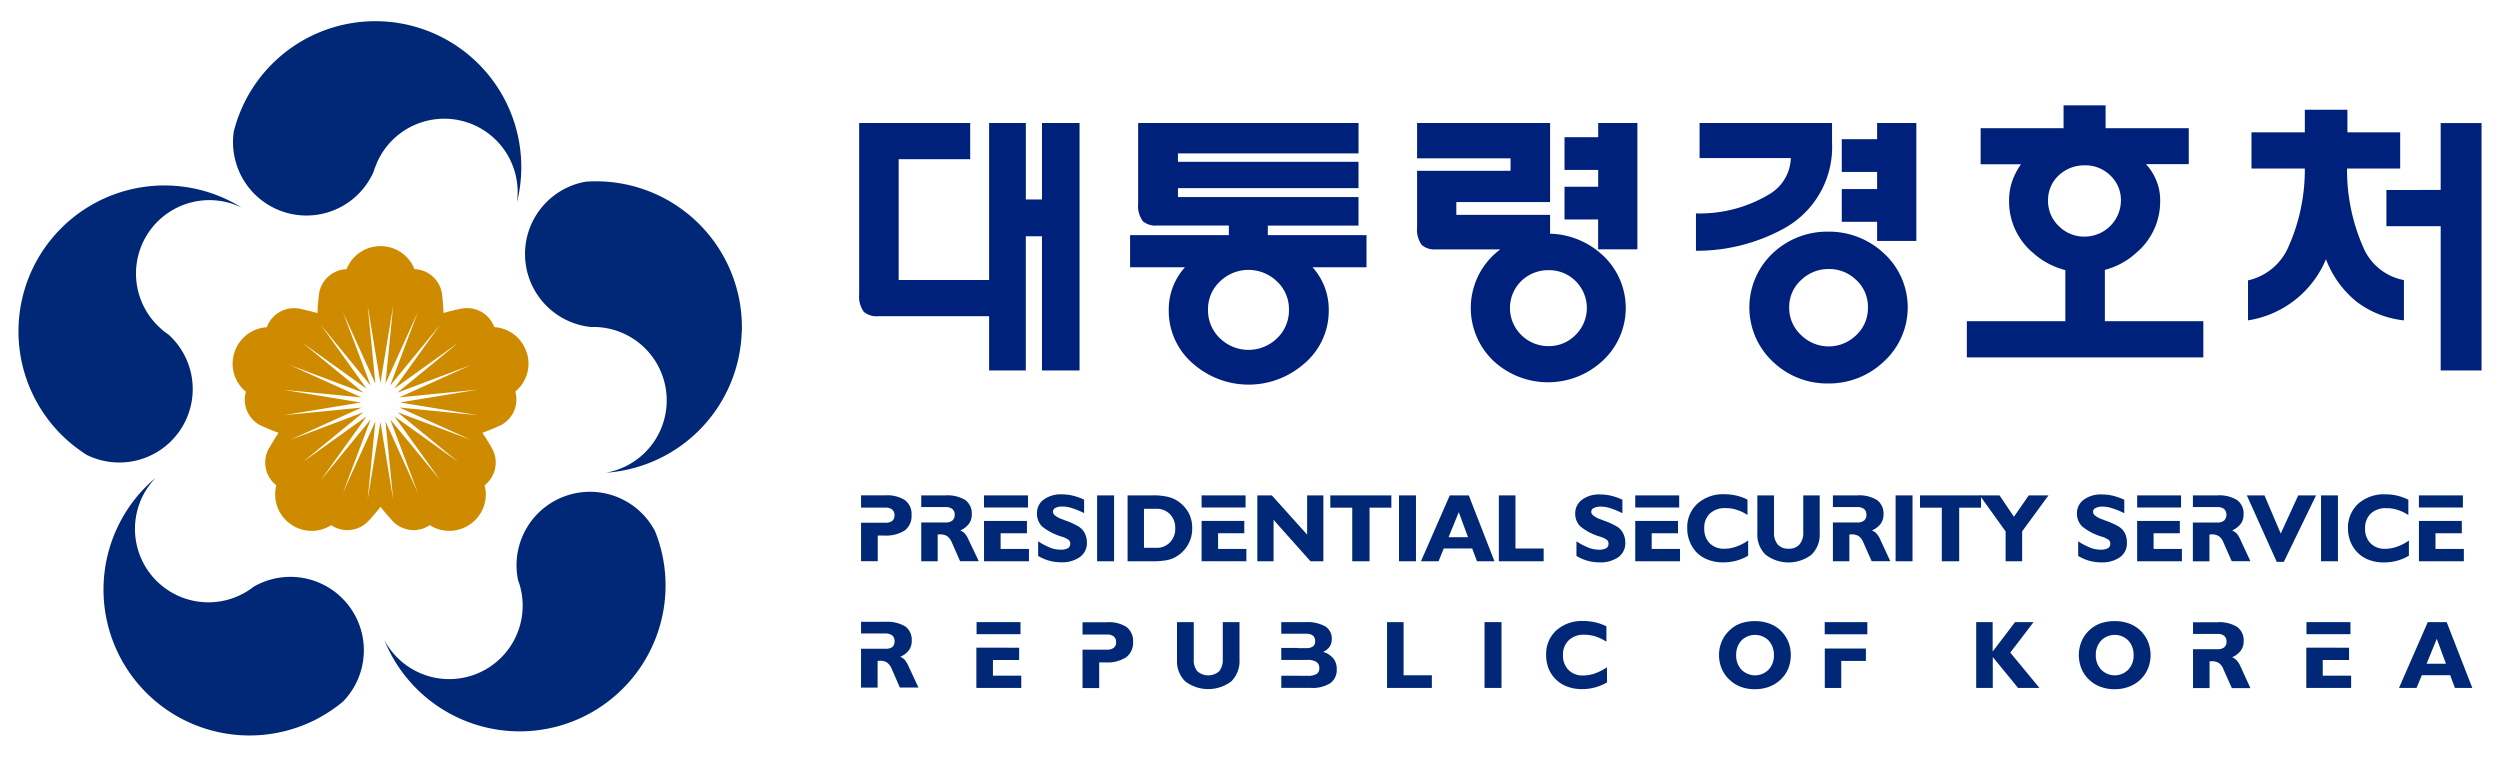 <svg id="logo_c" xmlns="http://www.w3.org/2000/svg" xmlns:xlink="http://www.w3.org/1999/xlink" width="152" height="46" viewBox="0 0 152 46">
  <defs>
    <clipPath id="clip-path">
      <rect id="사각형_951" data-name="사각형 951" width="152" height="46" transform="translate(24 6)" fill="none"/>
    </clipPath>
  </defs>
  <g id="그룹_4501" data-name="그룹 4501" transform="translate(-24 -6)" clip-path="url(#clip-path)">
    <path id="패스_1949" data-name="패스 1949" d="M86.658,43.991V43.1a4.342,4.342,0,0,0,.756.395,1.734,1.734,0,0,0,.606.113.91.91,0,0,0,.446-.089.328.328,0,0,0,.056-.5,1.357,1.357,0,0,0-.439-.207,3.516,3.516,0,0,1-1.18-.612,1.082,1.082,0,0,1-.315-.8A1,1,0,0,1,87,40.559a1.754,1.754,0,0,1,1.086-.316,2.985,2.985,0,0,1,.69.081,3.819,3.819,0,0,1,.677.24v.821a5.087,5.087,0,0,0-.723-.3,1.882,1.882,0,0,0-.586-.1.875.875,0,0,0-.435.084.253.253,0,0,0-.15.23.3.3,0,0,0,.139.237,1.255,1.255,0,0,0,.4.212c.034.016.1.036.173.069a4.827,4.827,0,0,1,.82.365,1.072,1.072,0,0,1,.394.41,1.264,1.264,0,0,1,.139.591,1.037,1.037,0,0,1-.429.873,1.87,1.87,0,0,1-1.159.317,2.57,2.57,0,0,1-.719-.1,2.71,2.71,0,0,1-.669-.292" transform="translate(0.461 -4.187)" fill="#002876"/>
    <rect id="사각형_939" data-name="사각형 939" width="1.031" height="4.005" transform="translate(90.705 36.12)" fill="#002876"/>
    <path id="패스_1950" data-name="패스 1950" d="M96.04,41.145a1.115,1.115,0,0,1,.829.326,1.18,1.18,0,0,1,.321.859,1.163,1.163,0,0,1-.321.855,1.091,1.091,0,0,1-.829.333h-.75V41.145Zm-.247,3.19a4.421,4.421,0,0,0,.922-.074,1.7,1.7,0,0,0,.574-.232,1.959,1.959,0,0,0,.692-.729,1.918,1.918,0,0,0,.241-.97,1.993,1.993,0,0,0-.191-.889,2.061,2.061,0,0,0-.586-.694,1.865,1.865,0,0,0-.652-.317,3.751,3.751,0,0,0-1-.1h-1.5v4.005Z" transform="translate(-1.736 -4.21)" fill="#002876"/>
    <path id="패스_1951" data-name="패스 1951" d="M106.313,41.817v2.518h-.988V40.329h.882l2.146,2.386V40.329h.988v4.005h-.785Z" transform="translate(-4.88 -4.21)" fill="#002876"/>
    <path id="패스_1952" data-name="패스 1952" d="M112.864,44.335V41.077h-1.332V40.33h3.711v.747h-1.326v3.258Z" transform="translate(-6.648 -4.21)" fill="#002876"/>
    <rect id="사각형_940" data-name="사각형 940" width="1.032" height="4.005" transform="translate(109.059 36.12)" fill="#002876"/>
    <path id="패스_1953" data-name="패스 1953" d="M121.531,41.349l.56,1.521H120.91ZM120.3,44.335l.318-.778h1.728l.29.778H123.7l-1.561-4.005h-1.156l-1.752,4.005Z" transform="translate(-8.837 -4.21)" fill="#002876"/>
    <path id="패스_1954" data-name="패스 1954" d="M125.858,44.335V40.33h1.011v3.229h1.714v.776Z" transform="translate(-10.729 -4.21)" fill="#002876"/>
    <path id="패스_1955" data-name="패스 1955" d="M132.425,43.991V43.1a4.14,4.14,0,0,0,.76.395,1.724,1.724,0,0,0,.6.113.9.9,0,0,0,.446-.089.3.3,0,0,0,.144-.27.308.308,0,0,0-.089-.231,1.321,1.321,0,0,0-.441-.207,3.409,3.409,0,0,1-1.175-.612,1.057,1.057,0,0,1-.319-.8,1.014,1.014,0,0,1,.42-.834,1.733,1.733,0,0,1,1.087-.316,2.917,2.917,0,0,1,.686.081,3.765,3.765,0,0,1,.676.24v.821a5.023,5.023,0,0,0-.719-.3,1.863,1.863,0,0,0-.586-.1.89.89,0,0,0-.435.084.261.261,0,0,0-.156.23.3.3,0,0,0,.145.237,1.232,1.232,0,0,0,.4.212c.043.016.1.036.173.069a4.514,4.514,0,0,1,.822.365,1,1,0,0,1,.392.41,1.231,1.231,0,0,1,.139.591,1.029,1.029,0,0,1-.424.873,1.867,1.867,0,0,1-1.158.317,2.573,2.573,0,0,1-.72-.1,2.718,2.718,0,0,1-.668-.292" transform="translate(-12.577 -4.187)" fill="#002876"/>
    <path id="패스_1956" data-name="패스 1956" d="M145.575,43.97a2.933,2.933,0,0,1-1.53.405,2.5,2.5,0,0,1-.865-.144,1.94,1.94,0,0,1-.689-.416,1.892,1.892,0,0,1-.456-.68,2.048,2.048,0,0,1-.162-.831,1.938,1.938,0,0,1,.62-1.5,2.333,2.333,0,0,1,1.643-.571,3.148,3.148,0,0,1,.712.079,3.183,3.183,0,0,1,.687.247v.935a2.512,2.512,0,0,0-.666-.317,2.056,2.056,0,0,0-.672-.1,1.315,1.315,0,0,0-.945.326,1.178,1.178,0,0,0-.345.909,1.234,1.234,0,0,0,.33.9,1.21,1.21,0,0,0,.891.335,2.125,2.125,0,0,0,.724-.13,2.989,2.989,0,0,0,.724-.374Z" transform="translate(-15.288 -4.183)" fill="#002876"/>
    <path id="패스_1957" data-name="패스 1957" d="M151.626,40.329v2.3a1.7,1.7,0,0,1-.5,1.306,2.3,2.3,0,0,1-2.79,0,1.689,1.689,0,0,1-.5-1.306v-2.3h1.012v2.254a1.083,1.083,0,0,0,.227.735.845.845,0,0,0,.664.252.814.814,0,0,0,.652-.252,1.059,1.059,0,0,0,.235-.735V40.329Z" transform="translate(-16.988 -4.21)" fill="#002876"/>
    <rect id="사각형_941" data-name="사각형 941" width="1.028" height="4.005" transform="translate(139.253 36.12)" fill="#002876"/>
    <path id="패스_1958" data-name="패스 1958" d="M162.988,44.335V41.077h-1.325V40.33h3.71v.747h-1.327v3.258Z" transform="translate(-20.927 -4.21)" fill="#002876"/>
    <path id="패스_1959" data-name="패스 1959" d="M168.314,44.335V42.523l-1.572-2.193h1.2l.877,1.3.9-1.3h1.2l-1.6,2.186v1.819Z" transform="translate(-22.372 -4.21)" fill="#002876"/>
    <path id="패스_1960" data-name="패스 1960" d="M175.077,43.991V43.1a4.23,4.23,0,0,0,.759.395,1.709,1.709,0,0,0,.6.113.894.894,0,0,0,.445-.089.3.3,0,0,0,.149-.27.322.322,0,0,0-.089-.231,1.427,1.427,0,0,0-.444-.207,3.415,3.415,0,0,1-1.173-.612,1.08,1.08,0,0,1-.321-.8,1,1,0,0,1,.42-.834,1.756,1.756,0,0,1,1.09-.316,2.905,2.905,0,0,1,.684.081,4.051,4.051,0,0,1,.684.24v.821a4.648,4.648,0,0,0-.734-.3,1.815,1.815,0,0,0-.574-.1.872.872,0,0,0-.438.084.248.248,0,0,0-.154.23.288.288,0,0,0,.139.237,1.25,1.25,0,0,0,.4.212c.039.016.1.036.172.069a4.748,4.748,0,0,1,.829.365,1.079,1.079,0,0,1,.395.41,1.271,1.271,0,0,1,.123.591,1.017,1.017,0,0,1-.416.873,1.87,1.87,0,0,1-1.162.317,2.564,2.564,0,0,1-.716-.1,2.628,2.628,0,0,1-.667-.292" transform="translate(-24.724 -4.187)" fill="#002876"/>
    <path id="패스_1961" data-name="패스 1961" d="M191.266,44.371l-1.818-4.041h1.073l.988,2.321,1.063-2.321h1.084l-1.96,4.041Z" transform="translate(-28.84 -4.21)" fill="#002876"/>
    <rect id="사각형_942" data-name="사각형 942" width="1.028" height="4.005" transform="translate(165.119 36.12)" fill="#002876"/>
    <path id="패스_1962" data-name="패스 1962" d="M201.749,43.97a2.949,2.949,0,0,1-.733.309,3.159,3.159,0,0,1-.8.1,2.511,2.511,0,0,1-.863-.144,1.931,1.931,0,0,1-.685-.416,2,2,0,0,1-.464-.68,2.2,2.2,0,0,1-.159-.831,1.96,1.96,0,0,1,.624-1.5,2.351,2.351,0,0,1,1.638-.571,3.11,3.11,0,0,1,.717.079,3.4,3.4,0,0,1,.692.247v.935a2.625,2.625,0,0,0-.667-.317,2.074,2.074,0,0,0-.671-.1,1.292,1.292,0,0,0-.945.326,1.192,1.192,0,0,0-.347.909,1.231,1.231,0,0,0,.33.9,1.208,1.208,0,0,0,.89.335,2.122,2.122,0,0,0,.722-.13,2.865,2.865,0,0,0,.722-.374Z" transform="translate(-31.288 -4.183)" fill="#002876"/>
    <rect id="사각형_943" data-name="사각형 943" width="2.675" height="0.736" transform="translate(83.827 36.12)" fill="#002876"/>
    <path id="패스_1963" data-name="패스 1963" d="M82.09,42.5v2.452h2.733v-.748H83.1V43.25H84.7V42.5Z" transform="translate(1.738 -4.829)" fill="#002876"/>
    <rect id="사각형_944" data-name="사각형 944" width="2.674" height="0.736" transform="translate(97.057 36.12)" fill="#002876"/>
    <path id="패스_1964" data-name="패스 1964" d="M100.586,42.5v2.452h2.723v-.748h-1.721V43.25h1.594V42.5Z" transform="translate(-3.529 -4.829)" fill="#002876"/>
    <rect id="사각형_945" data-name="사각형 945" width="2.672" height="0.736" transform="translate(123.423 36.12)" fill="#002876"/>
    <path id="패스_1965" data-name="패스 1965" d="M137.453,42.5v2.452h2.722v-.748h-1.722V43.25h1.6V42.5Z" transform="translate(-14.03 -4.829)" fill="#002876"/>
    <rect id="사각형_946" data-name="사각형 946" width="2.668" height="0.736" transform="translate(153.94 36.12)" fill="#002876"/>
    <path id="패스_1966" data-name="패스 1966" d="M180.122,42.5v2.452h2.721v-.748h-1.721V43.25h1.595V42.5Z" transform="translate(-26.183 -4.829)" fill="#002876"/>
    <rect id="사각형_947" data-name="사각형 947" width="2.674" height="0.736" transform="translate(171.07 36.12)" fill="#002876"/>
    <path id="패스_1967" data-name="패스 1967" d="M204.078,42.5v2.452h2.73v-.748h-1.724V43.25h1.6V42.5Z" transform="translate(-33.006 -4.829)" fill="#002876"/>
    <path id="패스_1968" data-name="패스 1968" d="M74.314,40.626a2.007,2.007,0,0,0-1.2-.3H71.634v.747h1.492a.608.608,0,0,1,.4.119.411.411,0,0,1,.139.339.421.421,0,0,1-.129.345.627.627,0,0,1-.421.115H71.634v2.339h1.015V42.77h.383a2.125,2.125,0,0,0,1.257-.307,1.094,1.094,0,0,0,.415-.934,1.053,1.053,0,0,0-.388-.9" transform="translate(4.718 -4.21)" fill="#002876"/>
    <path id="패스_1969" data-name="패스 1969" d="M79.6,42.963a1.216,1.216,0,0,0-.206-.325.729.729,0,0,0-.269-.175,1.33,1.33,0,0,0,.527-.405.935.935,0,0,0,.173-.565,1.014,1.014,0,0,0-.388-.877,2.083,2.083,0,0,0-1.21-.287H76.752v.711h1.482a.61.61,0,0,1,.407.117.415.415,0,0,1,.144.342.426.426,0,0,1-.137.355.6.6,0,0,1-.415.121H76.752v2.359h1V42.71a.162.162,0,0,0,.059-.009h.064a.815.815,0,0,1,.443.1.868.868,0,0,1,.286.372l.511,1.159h1.136Z" transform="translate(3.259 -4.21)" fill="#002876"/>
    <path id="패스_1970" data-name="패스 1970" d="M157.111,42.963a1.346,1.346,0,0,0-.215-.325.709.709,0,0,0-.271-.175,1.346,1.346,0,0,0,.531-.405.926.926,0,0,0,.175-.565,1.012,1.012,0,0,0-.39-.877,2.047,2.047,0,0,0-1.206-.287h-1.48v.711h1.489a.642.642,0,0,1,.407.117.443.443,0,0,1,.14.342.422.422,0,0,1-.137.355.6.6,0,0,1-.41.121h-1.489v2.359h1V42.71a.123.123,0,0,0,.051-.009h.064a.825.825,0,0,1,.446.1.853.853,0,0,1,.282.372l.513,1.159h1.133Z" transform="translate(-18.814 -4.21)" fill="#002876"/>
    <path id="패스_1971" data-name="패스 1971" d="M187.722,42.963a1.38,1.38,0,0,0-.208-.325.9.9,0,0,0-.266-.175,1.4,1.4,0,0,0,.523-.405.92.92,0,0,0,.171-.565,1,1,0,0,0-.393-.877,2.044,2.044,0,0,0-1.207-.287h-1.48v.711h1.489a.636.636,0,0,1,.408.117.5.5,0,0,1,0,.7.583.583,0,0,1-.411.121h-1.489v2.359h1.008V42.71a.156.156,0,0,0,.051-.009h.061a.818.818,0,0,1,.446.1.77.77,0,0,1,.285.372l.511,1.159h1.137Z" transform="translate(-27.533 -4.21)" fill="#002876"/>
    <path id="패스_1972" data-name="패스 1972" d="M102.3,51.111V53.4a1.733,1.733,0,0,1-.5,1.313,2.325,2.325,0,0,1-2.8,0,1.712,1.712,0,0,1-.5-1.313V51.111h1.019v2.254a1.038,1.038,0,0,0,.22.732,1,1,0,0,0,1.324,0,1.1,1.1,0,0,0,.22-.736V51.111Z" transform="translate(-2.938 -7.285)" fill="#002876"/>
    <path id="패스_1973" data-name="패스 1973" d="M116.352,55.111v-4h1.006v3.23h1.72v.771Z" transform="translate(-8.02 -7.285)" fill="#002876"/>
    <rect id="사각형_948" data-name="사각형 948" width="1.031" height="4.001" transform="translate(114.26 43.825)" fill="#002876"/>
    <path id="패스_1974" data-name="패스 1974" d="M133.583,54.745a3.1,3.1,0,0,1-.74.307,3.034,3.034,0,0,1-.8.1,2.432,2.432,0,0,1-.858-.147,1.855,1.855,0,0,1-.687-.418,1.932,1.932,0,0,1-.466-.676,2.249,2.249,0,0,1-.152-.829,1.941,1.941,0,0,1,.619-1.5,2.327,2.327,0,0,1,1.643-.571,3.118,3.118,0,0,1,.713.078,3.268,3.268,0,0,1,.69.244v.936a2.878,2.878,0,0,0-.669-.322,2.282,2.282,0,0,0-.664-.1,1.3,1.3,0,0,0-.948.326,1.173,1.173,0,0,0-.357.913,1.208,1.208,0,0,0,.333.9,1.182,1.182,0,0,0,.89.337,2.211,2.211,0,0,0,.724-.127,3.2,3.2,0,0,0,.724-.372Z" transform="translate(-11.875 -7.254)" fill="#002876"/>
    <path id="패스_1975" data-name="패스 1975" d="M145.941,52.2a1.17,1.17,0,0,1,1.651,0,1.28,1.28,0,0,1,.323.891,1.254,1.254,0,0,1-.323.882,1.16,1.16,0,0,1-1.651,0,1.244,1.244,0,0,1-.321-.882,1.269,1.269,0,0,1,.321-.891m-1.2,1.713a1.893,1.893,0,0,0,.473.671,1.953,1.953,0,0,0,.682.43,2.387,2.387,0,0,0,.863.147,2.354,2.354,0,0,0,.857-.147,2.015,2.015,0,0,0,1.169-1.1,2.248,2.248,0,0,0,0-1.649,2.1,2.1,0,0,0-.469-.677,1.994,1.994,0,0,0-.692-.423,2.448,2.448,0,0,0-.866-.142,2.608,2.608,0,0,0-.863.136,1.9,1.9,0,0,0-.682.429,2,2,0,0,0-.473.677,2.064,2.064,0,0,0-.162.826,2.139,2.139,0,0,0,.162.822" transform="translate(-16.061 -7.258)" fill="#002876"/>
    <path id="패스_1976" data-name="패스 1976" d="M176.525,52.2a1.163,1.163,0,0,1,1.646,0,1.265,1.265,0,0,1,.325.891,1.24,1.24,0,0,1-.325.882,1.153,1.153,0,0,1-1.646,0,1.246,1.246,0,0,1-.328-.882,1.271,1.271,0,0,1,.328-.891m-1.2,1.713a1.956,1.956,0,0,0,.465.671,2.014,2.014,0,0,0,.691.43,2.38,2.38,0,0,0,.857.147,2.407,2.407,0,0,0,.863-.147,2.016,2.016,0,0,0,.7-.43,1.983,1.983,0,0,0,.464-.671,2.165,2.165,0,0,0,0-1.649,2.1,2.1,0,0,0-.464-.677,2.045,2.045,0,0,0-.691-.423,2.484,2.484,0,0,0-.87-.142,2.561,2.561,0,0,0-.857.136,1.98,1.98,0,0,0-.691.429,1.888,1.888,0,0,0-.465.677,2.175,2.175,0,0,0,0,1.649" transform="translate(-24.772 -7.258)" fill="#002876"/>
    <path id="패스_1977" data-name="패스 1977" d="M166.438,55.111v-4h1V52.9L168.8,51.11h1.126l-1.416,1.853,1.773,2.148h-1.3l-1.537-1.877v1.877Z" transform="translate(-22.285 -7.285)" fill="#002876"/>
    <path id="패스_1978" data-name="패스 1978" d="M204.679,52.126l.559,1.516h-1.179Zm-1.23,2.985.323-.774h1.721l.29.774h1.057l-1.558-4h-1.151l-1.749,4Z" transform="translate(-32.523 -7.285)" fill="#002876"/>
    <rect id="사각형_949" data-name="사각형 949" width="2.671" height="0.733" transform="translate(83.375 43.825)" fill="#002876"/>
    <path id="패스_1979" data-name="패스 1979" d="M81.437,53.28v2.45h2.731v-.746H82.445v-.954h1.593v-.747Z" transform="translate(1.926 -7.902)" fill="#002876"/>
    <rect id="사각형_950" data-name="사각형 950" width="2.675" height="0.733" transform="translate(164.233 43.825)" fill="#002876"/>
    <path id="패스_1980" data-name="패스 1980" d="M194.5,53.28v2.45h2.726v-.746H195.5v-.954h1.6v-.747Z" transform="translate(-30.277 -7.902)" fill="#002876"/>
    <path id="패스_1981" data-name="패스 1981" d="M93.145,51.412a1.976,1.976,0,0,0-1.2-.292H90.465v.747h1.492a.607.607,0,0,1,.407.117.429.429,0,0,1,.144.34.413.413,0,0,1-.139.346.672.672,0,0,1-.421.117H90.465v2.336h1.014V53.562h.385a2.077,2.077,0,0,0,1.255-.315,1.087,1.087,0,0,0,.42-.927,1.061,1.061,0,0,0-.394-.907" transform="translate(-0.648 -7.287)" fill="#002876"/>
    <path id="패스_1982" data-name="패스 1982" d="M74.49,53.714a1.369,1.369,0,0,0-.205-.322.681.681,0,0,0-.272-.182,1.324,1.324,0,0,0,.529-.4.929.929,0,0,0,.173-.568,1.007,1.007,0,0,0-.386-.877,2.121,2.121,0,0,0-1.215-.283h-1.48v.709h1.486a.653.653,0,0,1,.416.123.441.441,0,0,1,.136.342.46.46,0,0,1-.132.353.636.636,0,0,1-.421.108H71.633v2.364h1.008V53.456H72.7a.271.271,0,0,1,.06-.005.8.8,0,0,1,.446.1.939.939,0,0,1,.287.378l.5,1.15h1.132Z" transform="translate(4.718 -7.275)" fill="#002876"/>
    <path id="패스_1983" data-name="패스 1983" d="M187.73,53.747a1.188,1.188,0,0,0-.216-.319.731.731,0,0,0-.265-.182,1.287,1.287,0,0,0,.526-.4.934.934,0,0,0,.174-.565,1,1,0,0,0-.394-.876,2.049,2.049,0,0,0-1.212-.286h-1.472v.711h1.487a.615.615,0,0,1,.406.115.446.446,0,0,1,.144.345.439.439,0,0,1-.139.354.625.625,0,0,1-.411.114h-1.487v2.364h1.006V53.492h.051a.386.386,0,0,1,.062,0,.79.79,0,0,1,.441.1.757.757,0,0,1,.287.384l.513,1.151h1.13Z" transform="translate(-27.535 -7.287)" fill="#002876"/>
    <path id="패스_1984" data-name="패스 1984" d="M156.151,51.849v-.738h-2.592v.738h2.592Z" transform="translate(-18.617 -7.285)" fill="#002876"/>
    <path id="패스_1985" data-name="패스 1985" d="M153.564,55.749h1V54.105h1.5v-.753h-1.5v0h-1Z" transform="translate(-18.617 -7.921)" fill="#002876"/>
    <path id="패스_1986" data-name="패스 1986" d="M110.514,53.313a1.2,1.2,0,0,0-.619-.391.937.937,0,0,0,.4-.318.826.826,0,0,0,.131-.468.861.861,0,0,0-.4-.769,2.231,2.231,0,0,0-1.189-.256h-1.481v.707h1.232v0h.293a.621.621,0,0,1,.4.114.432.432,0,0,1,.134.344.366.366,0,0,1-.134.311.643.643,0,0,1-.4.105h-.513v-.011h-1.012v.726h1.581a.967.967,0,0,1,.549.122.423.423,0,0,1,.182.38.4.4,0,0,1-.165.356,1.082,1.082,0,0,1-.559.109h-.576v-.005h-1.012v.74h1.788a2.036,2.036,0,0,0,1.189-.285.99.99,0,0,0,.395-.857,1.014,1.014,0,0,0-.21-.657" transform="translate(-5.454 -7.285)" fill="#002876"/>
    <path id="패스_1987" data-name="패스 1987" d="M41.775,54.248a8.871,8.871,0,0,0,6.29-10.08,8.613,8.613,0,0,0-.209-.892,8.01,8.01,0,0,0-.3-.868,4.465,4.465,0,0,0-8.315,3.02,2.868,2.868,0,0,1,.1.29c.031.1.054.2.075.3A4.465,4.465,0,0,1,31.1,49.033a8.874,8.874,0,0,0,10.677,5.215" transform="translate(16.264 -4.125)" fill="#002876"/>
    <path id="패스_1988" data-name="패스 1988" d="M56.251,22.8a8.873,8.873,0,0,0-8.557-9.173,9.106,9.106,0,0,0-.918.015,4.463,4.463,0,0,0,.3,8.838c.1,0,.2-.005.308,0s.2.012.3.021a4.464,4.464,0,0,1,.3,8.838,8.869,8.869,0,0,0,8.26-8.539" transform="translate(12.852 3.402)" fill="#002876"/>
    <path id="패스_1989" data-name="패스 1989" d="M29.926.537A8.876,8.876,0,0,0,18.911,5c-.13.271-.25.553-.357.843a8.544,8.544,0,0,0-.267.876,4.464,4.464,0,0,0,8.5,2.444c.029-.1.06-.2.1-.292s.073-.19.115-.282a4.464,4.464,0,0,1,8.5,2.444A8.871,8.871,0,0,0,29.926.537" transform="translate(19.926 7.285)" fill="#002876"/>
    <path id="패스_1990" data-name="패스 1990" d="M1.881,17.383a8.871,8.871,0,0,0,1.528,12.45c.245.189.494.366.75.527a4.465,4.465,0,0,0,4.954-7.329c-.085-.056-.166-.115-.249-.178s-.159-.129-.233-.2a4.463,4.463,0,0,1,4.953-7.326,8.873,8.873,0,0,0-11.7,2.055" transform="translate(25.122 3.302)" fill="#002876"/>
    <path id="패스_1991" data-name="패스 1991" d="M8.751,50.587a8.879,8.879,0,0,0,11.533,2.868c.265-.147.527-.3.784-.474a8.864,8.864,0,0,0,.732-.551,4.465,4.465,0,0,0-5.442-6.974c-.082.062-.161.123-.246.18s-.173.112-.261.163a4.464,4.464,0,0,1-5.44-6.974A8.867,8.867,0,0,0,8.751,50.587" transform="translate(23.06 -3.781)" fill="#002876"/>
    <path id="패스_1992" data-name="패스 1992" d="M36.078,25.589l0-.005a2.2,2.2,0,0,0-1.948-1.526l-.013,0A1.761,1.761,0,0,0,32.1,22.939h-.006c-.342.07-.7.153-1.063.258v0c-.017-.38-.043-.743-.085-1.088V22.1a1.755,1.755,0,0,0-1.689-1.569l0-.014A2.2,2.2,0,0,0,27.2,19.134h0a2.21,2.21,0,0,0-2.058,1.386v.014a1.756,1.756,0,0,0-1.69,1.569l0,.006c-.041.345-.072.709-.085,1.088l0,.007c-.365-.1-.721-.19-1.061-.259h-.005a1.755,1.755,0,0,0-2.014,1.121l-.015,0a2.2,2.2,0,0,0-1.953,1.527v0a2.2,2.2,0,0,0,.682,2.382l.014.006a1.752,1.752,0,0,0,.969,2.09l.006,0c.318.147.652.285,1.009.416l0,0c-.212.315-.4.624-.571.929l-.006,0a1.758,1.758,0,0,0,.445,2.262l-.005.013a2.2,2.2,0,0,0,.848,2.327l0,0a2.2,2.2,0,0,0,2.48.088l.009-.008a1.758,1.758,0,0,0,2.289-.278l.006-.005c.235-.256.473-.534.705-.831h0c.235.3.473.575.707.83l0,.006a1.761,1.761,0,0,0,2.291.278l.009.008a2.209,2.209,0,0,0,2.48-.088l0,0a2.2,2.2,0,0,0,.847-2.327l-.008-.014a1.752,1.752,0,0,0,.444-2.261l0,0c-.169-.305-.359-.617-.572-.929l.006-.005c.36-.133.7-.272,1.012-.417h.009a1.759,1.759,0,0,0,.968-2.093l.013-.005a2.2,2.2,0,0,0,.681-2.382m-2.989,3.827-4.748-.466,4.345,1.966-4.463-1.682,3.69,3.024-3.878-2.776,2.781,3.876L27.789,29.67l1.68,4.462L27.5,29.788l.468,4.748-.775-4.705-.775,4.705.468-4.748-1.971,4.343L26.6,29.67l-3.025,3.688,2.779-3.876-3.877,2.776,3.687-3.024L21.7,30.917l4.344-1.966-4.747.466,4.7-.775-4.7-.776,4.747.467L21.7,26.369l4.462,1.679-3.687-3.025,3.877,2.78-2.779-3.876L26.6,27.611,24.916,23.15l1.971,4.345-.468-4.745.775,4.7.775-4.7L27.5,27.495l1.967-4.345-1.68,4.461,3.027-3.684L28.035,27.8l3.878-2.78-3.69,3.025,4.463-1.679-4.345,1.964,4.748-.467-4.707.776Z" transform="translate(19.936 1.831)" fill="#cf8b00"/>
    <path id="패스_1993" data-name="패스 1993" d="M73.878,18.211H79.8v2.2H72.627a1.2,1.2,0,0,1-.863-.264,1.554,1.554,0,0,1-.288-1.057V8.663h6.751v2.2H73.878Zm8.713-2.66h-.982v8.157H79.377V8.663h2.233v4.651h.982V8.663h2.284V23.708H82.591Z" transform="translate(4.761 4.815)" fill="#00217b"/>
    <path id="패스_1994" data-name="패스 1994" d="M100.51,15.48v-.916h2.369v.916h6v1.955H94.505V15.48Zm-.016-.581H96.128a1.172,1.172,0,0,1-.846-.265,1.564,1.564,0,0,1-.287-1.057V8.662h13.4v1.85H97.415v.51h10.978v1.6H97.415v.546h10.978V14.9h-7.9Zm4.516,2.008a3.819,3.819,0,0,1,1.574,3.1,4.2,4.2,0,0,1-1.523,3.312,5.111,5.111,0,0,1-6.7,0,4.222,4.222,0,0,1-1.505-3.312,3.817,3.817,0,0,1,1.574-3.1,5.3,5.3,0,0,1,6.58,0m-5.023,1.375a2.3,2.3,0,0,0-.744,1.744,2.34,2.34,0,0,0,.744,1.744,2.488,2.488,0,0,0,3.434,0,2.34,2.34,0,0,0,.744-1.744,2.3,2.3,0,0,0-.744-1.744,2.488,2.488,0,0,0-3.434,0" transform="translate(-1.796 4.815)" fill="#00217b"/>
    <path id="패스_1995" data-name="패스 1995" d="M124.589,10.811h-5.683V8.662h8.086v4.81h-5.7v.775h5.7v2.1h-6.953a1.17,1.17,0,0,1-.846-.265,1.556,1.556,0,0,1-.287-1.057V11.569h5.683Zm5.515,5.814a4.369,4.369,0,0,1,0,6.571,4.874,4.874,0,0,1-6.479,0,4.439,4.439,0,0,1,0-6.571,4.872,4.872,0,0,1,6.479,0m-4.838,1.621a2.3,2.3,0,0,0,0,3.33,2.318,2.318,0,0,0,1.641.652,2.24,2.24,0,0,0,1.607-.652,2.3,2.3,0,0,0,0-3.33,2.272,2.272,0,0,0-1.607-.634,2.352,2.352,0,0,0-1.641.634m4.651-8.72V8.662H132.3v7.682h-2.387V14.529H127.87V12.538h2.046V11.516H127.87V9.526Z" transform="translate(-8.747 4.815)" fill="#00217b"/>
    <path id="패스_1996" data-name="패스 1996" d="M150.89,8.663v1.18a5.65,5.65,0,0,1-2.826,5.179,11,11,0,0,1-5.447,1.409V14.16a8.205,8.205,0,0,0,4.483-1.18,2.648,2.648,0,0,0,1.285-2.185h-5.549V8.663Zm3.078,7.857a4.458,4.458,0,0,1,0,6.712,4.818,4.818,0,0,1-3.315,1.268,4.756,4.756,0,0,1-3.3-1.268,4.525,4.525,0,0,1,0-6.712,4.8,4.8,0,0,1,3.3-1.25,4.859,4.859,0,0,1,3.315,1.25m-4.939,1.674a2.211,2.211,0,0,0-.744,1.691,2.246,2.246,0,0,0,.744,1.692,2.388,2.388,0,0,0,3.316,0,2.236,2.236,0,0,0,.727-1.692,2.2,2.2,0,0,0-.727-1.691,2.34,2.34,0,0,0-1.658-.652,2.377,2.377,0,0,0-1.657.652m4.6-8.544V8.663h2.386v7.17H153.63V14.67h-2.148V12.68h2.148V11.64h-2.148V9.65Z" transform="translate(-15.502 4.815)" fill="#00217b"/>
    <path id="패스_1997" data-name="패스 1997" d="M174.037,16.337v3.947h5.987v2.2H165.645v-2.2h5.989V16.337Zm2.5-5.6a3.241,3.241,0,0,1,.625.987,3.071,3.071,0,0,1,.237,1.2,4.072,4.072,0,0,1-1.439,3.189,4.537,4.537,0,0,1-3.13,1.2,4.6,4.6,0,0,1-3.18-1.2,4.073,4.073,0,0,1-1.437-3.189,3.534,3.534,0,0,1,.2-1.18,4.078,4.078,0,0,1,.524-1h-2.453V8.551h5.042V7.159h2.555V8.551h5.057v2.184Zm-5.313.687a2.054,2.054,0,0,0-.642,1.515,2.1,2.1,0,0,0,.642,1.551,2.169,2.169,0,0,0,1.607.651,2.211,2.211,0,0,0,2.183-2.2,2.053,2.053,0,0,0-.644-1.515,2.147,2.147,0,0,0-1.54-.617,2.267,2.267,0,0,0-1.607.617" transform="translate(-22.061 5.244)" fill="#00217b"/>
    <path id="패스_1998" data-name="패스 1998" d="M195.566,11.11a11.625,11.625,0,0,0,1.058,4.95,3.359,3.359,0,0,0,2.4,1.832v2.449a5.758,5.758,0,0,1-2.89-1.145,6.108,6.108,0,0,1-1.85-2.572,6.163,6.163,0,0,1-4.74,3.717V17.909a3.513,3.513,0,0,0,2.379-1.867,11.472,11.472,0,0,0,1.075-4.933h-3.243v-2.2h3.243V7.533h2.59V8.908h3.208v2.2Zm5.692,1.3V8.344h2.485V23.388h-2.485V14.615h-3.3v-2.2Z" transform="translate(-28.865 5.138)" fill="#00217b"/>
  </g>
</svg>
